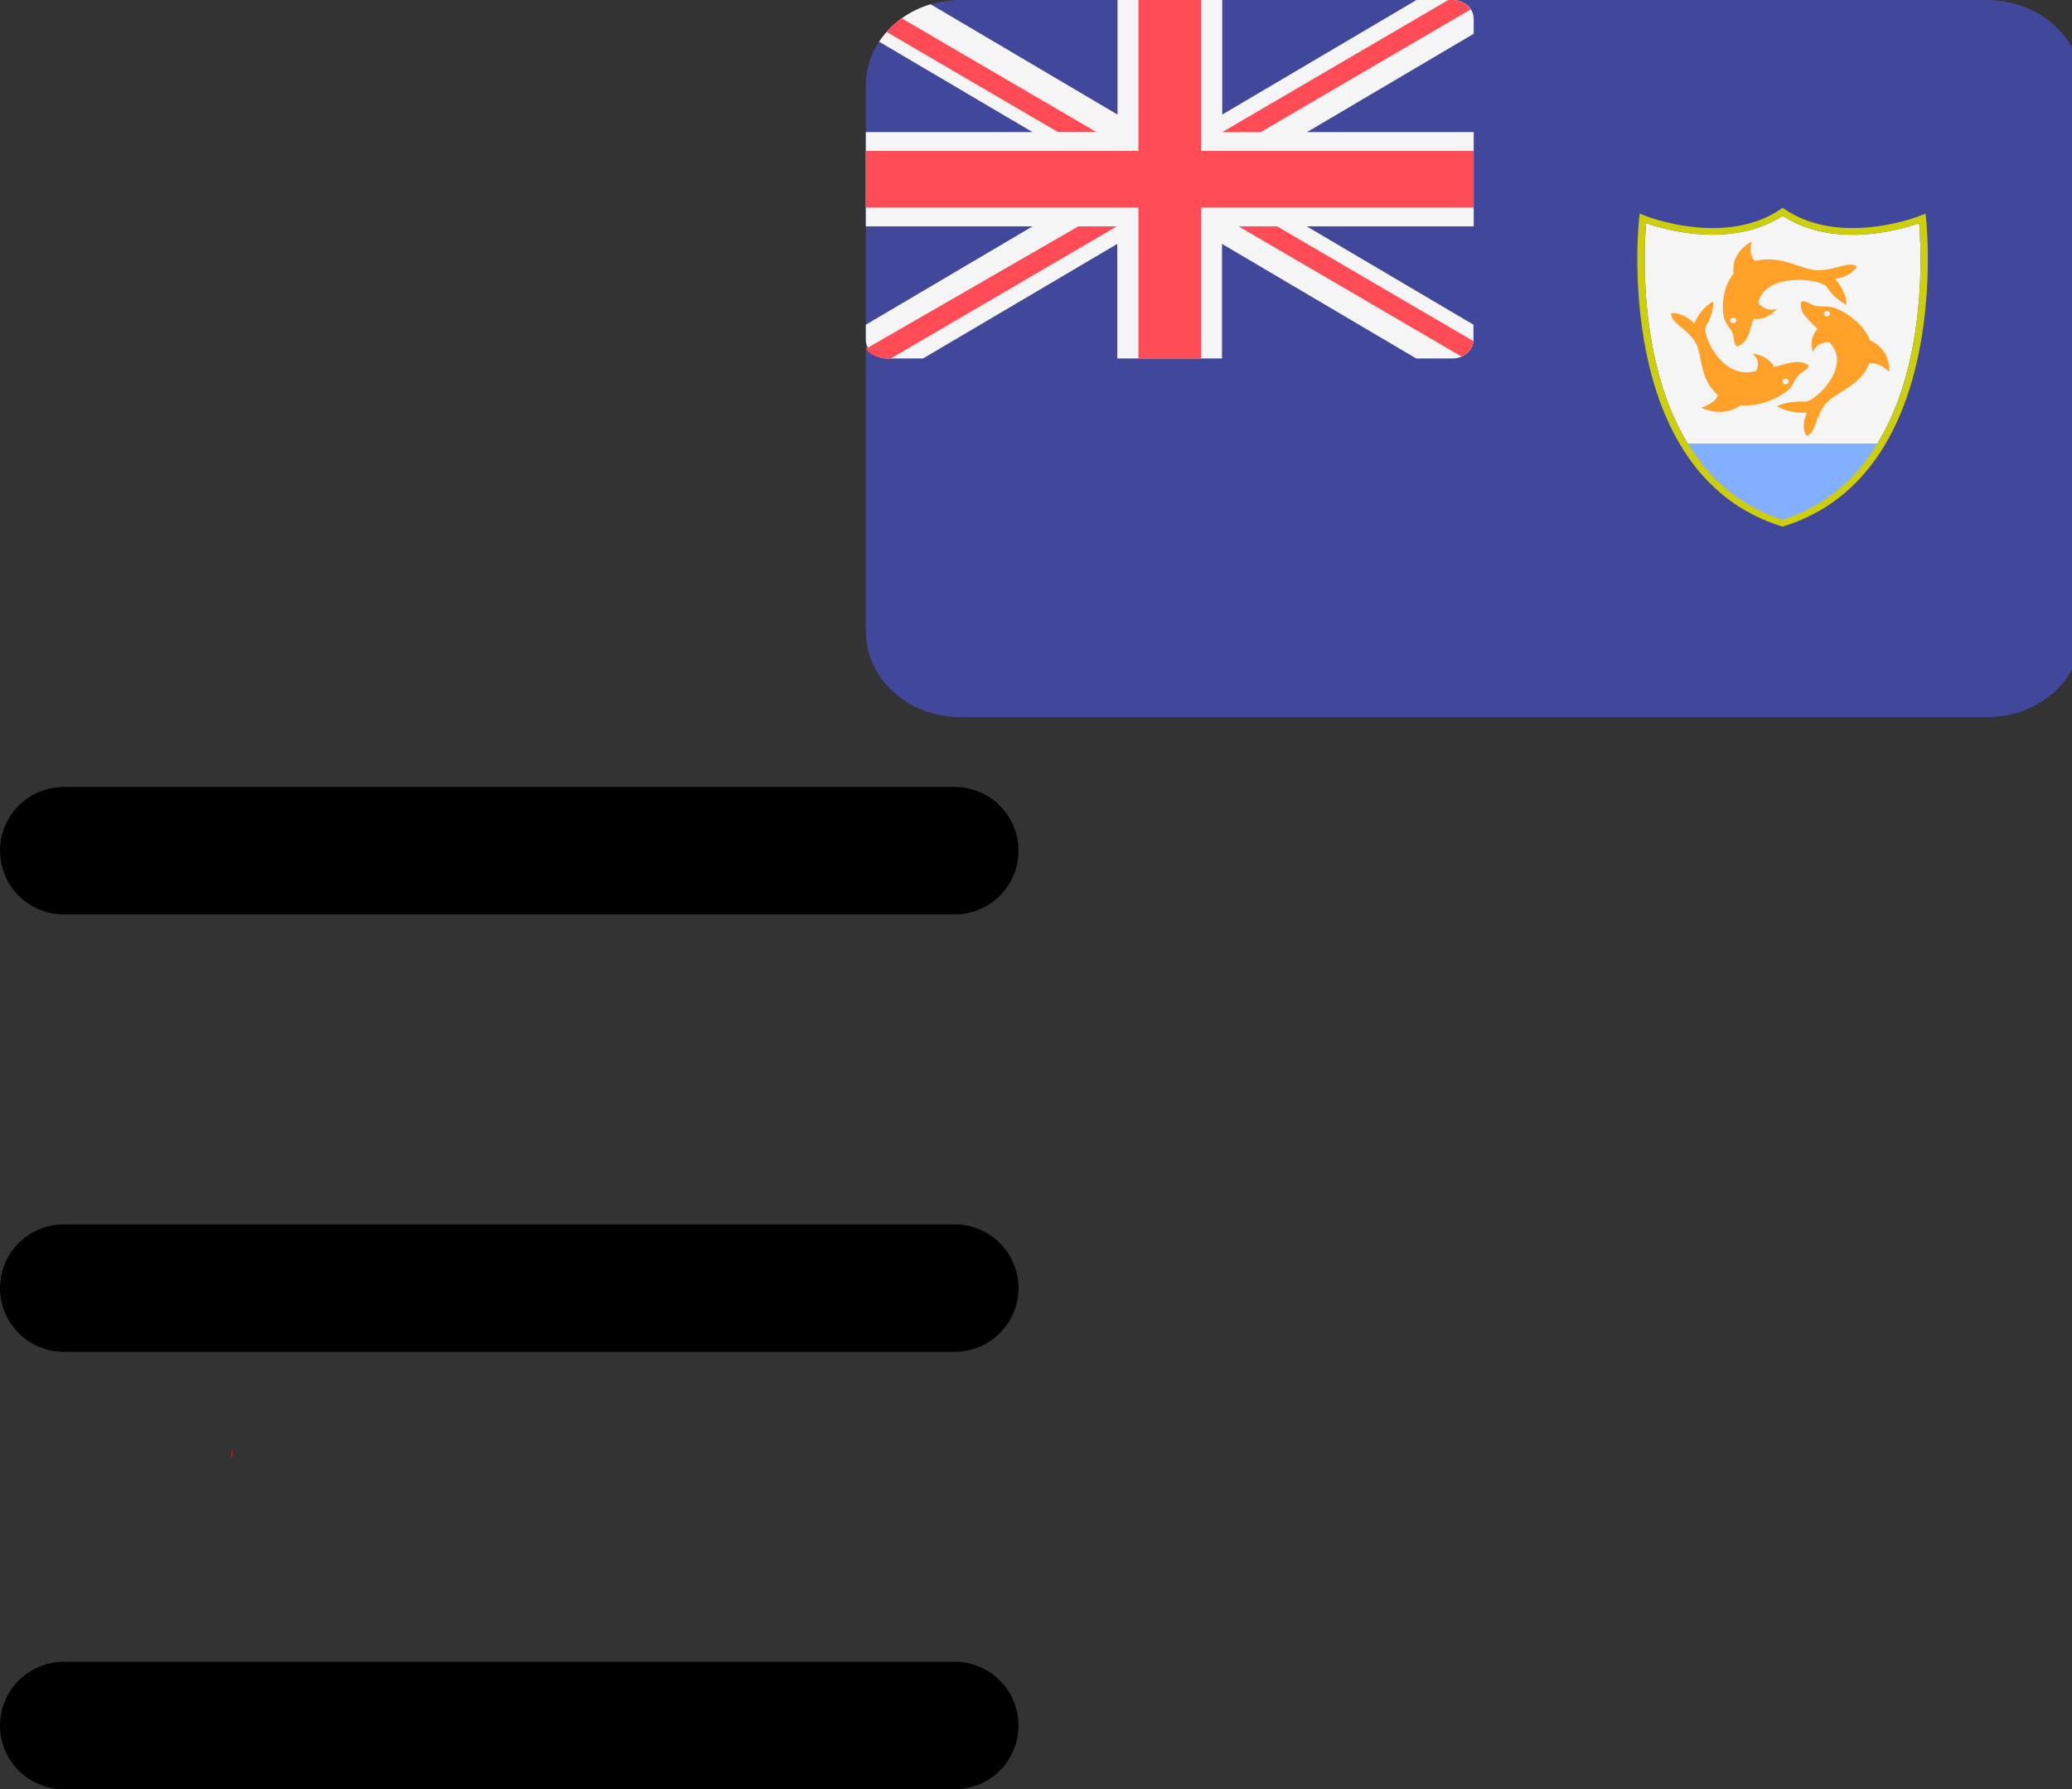 <?xml version="1.0" encoding="UTF-8" standalone="no"?>
<!-- Uploaded to: SVG Repo, www.svgrepo.com, Generator: SVG Repo Mixer Tools -->

<svg
   viewBox="0 0 26.178 22.6"
   fill="none"
   version="1.1"
	 id="complete"
   sodipodi:docname="ru.svg"
   inkscape:export-filename="../menu-icons/ad.svg"
   inkscape:export-xdpi="96"
   inkscape:export-ydpi="96"
   xml:space="preserve"
   inkscape:version="1.3 (0e150ed6c4, 2023-07-21)"
   width="26.178"
   height="22.6"
   xmlns:inkscape="http://www.inkscape.org/namespaces/inkscape"
   xmlns:sodipodi="http://sodipodi.sourceforge.net/DTD/sodipodi-0.dtd"
   xmlns="http://www.w3.org/2000/svg"
   xmlns:svg="http://www.w3.org/2000/svg"><rect x="0" y="0" width="26.178" height="22.6" fill="#333333" stroke="none"/><defs
   id="defs1" /><sodipodi:namedview
   id="namedview1"
   pagecolor="#ffffff"
   bordercolor="#000000"
   borderopacity="0.25"
   inkscape:showpageshadow="2"
   inkscape:pageopacity="0.0"
   inkscape:pagecheckerboard="0"
   inkscape:deskcolor="#d1d1d1"
   inkscape:zoom="35.76243"
   inkscape:cx="6.6130852"
   inkscape:cy="10.30411"
   inkscape:window-width="1920"
   inkscape:window-height="935"
   inkscape:window-x="0"
   inkscape:window-y="32"
   inkscape:window-maximized="1"
   inkscape:current-layer="svg1" />&#10;	<style
   id="style1">&#10;	path {&#10;		animation: slideTo infinite .2s;&#10;		overflow: hidden;&#10;	}&#10;&#10;	@keyframes slideTo {&#10;		from {&#10;			visibility: visible;&#10;&#10;		}&#10;		to {&#10;			visibility: hidden;&#10;&#10;		}&#10;	}&#10;&#10;	 .white {&#10;		animation: slideFrom infinite 2s;&#10;	}&#10;	.blue {&#10;		animation: slideFrom infinite .2s;&#10;		animation-delay: .2s;&#10;	}&#10;&#10;	@keyframes slideFrom {&#10;		0% {&#10;			transform: translateY(100%);&#10;			visibility: hidden;&#10;		}&#10;		50% {&#10;			transform: translateY(-90%);&#10;			visibility: visible;&#10;		}&#10;		100% {&#10;			transform: translateY(-60%);&#10;			visibility: visible;&#10;		}&#10;	}&#10;	</style>&#10;&#10;	<path
   class="bars"
   d="M 0.805,10.745 H 12.063 M 0.805,16.27 H 12.063 M 0.805,21.795 H 12.063"
   stroke="#000000"
   stroke-width="1.61"
   stroke-linecap="round"
   stroke-linejoin="round"
   id="path1" />&#10;	&#10;	&#10;	<rect
   class="red"
   style="fill:#ff0000;stroke-width:0.03"
   id="rect6"
   width="0.014"
   height="0.097"
   x="2.924"
   y="18.311"
   ry="0.007" />&#10;<g
   id="g115"
   transform="matrix(0.03,0,0,0.027,10.939,3.7440696e-8)"><path
     style="fill:#41479b"
     d="M 472.1,0 H 39.9 C 17.9,0 0,17.8 0,39.9 v 255.7 c 0,22 17.8,39.9 39.9,39.9 h 432.3 c 22,0 39.9,-17.8 39.9,-39.9 V 39.8 C 512,17.8 494.2,0 472.1,0 Z"
     id="path283" /><path
     style="fill:#f5f5f5"
     d="m 8.8,167.7 h 15.3 l 81.8,-53.6 v 53.6 H 150 v -53.6 l 81.8,53.6 h 15.3 c 4.9,0 8.8,-4 8.8,-8.8 v -7 l -70.2,-46 H 256 V 61.8 h -70.2 l 70.2,-46 v -7 C 256,3.9 252,0 247.2,0 H 231.9 L 150.1,53.6 V 0 H 106 V 53.6 L 27.3,2 C 18.1,5 10.5,11.3 5.6,19.5 L 70.2,61.8 H 0 v 44.1 H 70.2 L 0,151.9 v 7 c 0,4.8 4,8.8 8.8,8.8 z"
     id="path285" /><g
     id="g297"
     transform="translate(0,-88.3)">&#10;	<polygon
   style="fill:#ff4b55"
   points="141.2,88.3 114.8,88.3 114.8,158.9 0,158.9 0,185.4 114.8,185.4 114.8,256 141.2,256 141.2,185.4 256,185.4 256,158.9 141.2,158.9 "
   id="polygon287" />&#10;	<path
   style="fill:#ff4b55"
   d="M 8.7,103.2 80.8,150 H 97 L 15,96.8 c -2.2,1.9 -4.4,4.1 -6.3,6.4 z"
   id="path289" />&#10;	<path
   style="fill:#ff4b55"
   d="m 166.3,150.1 88.4,-57.4 c -1.5,-2.6 -4.2,-4.4 -7.5,-4.4 h -1.9 l -95.2,61.8 z"
   id="path291" />&#10;	<path
   style="fill:#ff4b55"
   d="M 89.5,194.2 0,251.5 c 1.5,2.7 5.5,4.5 8.8,4.5 h 1.7 l 95.2,-61.8 z"
   id="path293" />&#10;	<path
   style="fill:#ff4b55"
   d="M 255.9,247.9 173.2,194.2 H 157 l 93.9,60.9 c 2.8,-1.3 4.7,-4 5,-7.2 z"
   id="path295" />&#10;</g><path
     style="fill:#f5f5f5"
     d="m 328.6,104.4 c -1.2,15.8 -6.1,116 57.5,138.7 63.6,-22.7 58.7,-122.9 57.5,-138.7 -7.7,3 -35.6,12.2 -57.5,-3.4 -21.9,15.5 -49.8,6.4 -57.5,3.4 z"
     id="path299" /><g
     id="g307"
     transform="translate(0,-88.3)">&#10;	<path
   style="fill:#ffa028"
   d="m 417.4,212.9 c -3.5,-2.7 -9.9,2.3 -17.2,1.8 -6.7,-0.5 -15,-7.3 -25.7,-4.3 -3,-2.7 -1.5,-9.1 -1.5,-9.1 -7.5,4.8 -8,11.4 -7.5,15 -5.3,7 -5,17.8 -4,21 1.3,4.3 3.7,4.8 4.1,9.6 0.4,4.8 2.2,3.1 2.2,3.1 3.7,-2.1 4.3,-6 5.9,-12.5 6.1,0.8 10,-4.7 10,-4.7 -4,1.2 -6.5,-0.9 -7.9,-2.9 0.2,-0.6 0.4,-1.2 0.6,-1.9 4.5,-12.4 26.2,-9 28.2,-5.6 3.6,6.2 8.4,8.5 8.4,8.5 0,-6.5 -4.8,-12.1 -4.8,-12.1 7.3,-1.3 9.2,-5.9 9.2,-5.9 z m -52.1,26.6 c -0.7,0 -1.3,-0.6 -1.3,-1.3 0,-0.7 0.6,-1.3 1.3,-1.3 0.7,0 1.3,0.6 1.3,1.3 0,0.7 -0.5,1.3 -1.3,1.3 z"
   id="path301" />&#10;	<path
   style="fill:#ffa028"
   d="m 396.1,292.2 c 4.2,-1.3 3.7,-9.5 8.3,-15.2 4.2,-5.3 14.5,-8.2 18.2,-18.7 3.9,-0.9 8.4,3.9 8.4,3.9 0.3,-8.9 -4.9,-13.1 -8.1,-14.7 -2.8,-8.4 -11.8,-14.2 -15.1,-15.2 -4.2,-1.4 -6.1,0.4 -10.2,-2 -4.1,-2.4 -3.8,0 -3.8,0 -0.4,4.3 2.6,7 7,11.9 -4.1,4.6 -1.9,10.9 -1.9,10.9 1.2,-4 4.5,-4.8 6.8,-4.8 0.4,0.5 0.8,1 1.2,1.6 7.6,10.8 -7.4,26.6 -11.4,26.3 -7.2,-0.5 -11.8,2.1 -11.8,2.1 5.3,3.7 12.7,3 12.7,3 -3,6.7 -0.3,10.9 -0.3,10.9 z m 7.6,-57.9 c 0.4,-0.6 1.2,-0.7 1.8,-0.3 0.6,0.4 0.7,1.2 0.3,1.8 -0.4,0.6 -1.2,0.7 -1.8,0.3 -0.5,-0.4 -0.7,-1.2 -0.3,-1.8 z"
   id="path303" />&#10;	<path
   style="fill:#ffa028"
   d="m 339.2,234.8 c -0.6,4.4 7.1,7.4 10.3,13.9 3,6 1.3,16.6 9.3,24.4 -0.8,3.9 -7,5.9 -7,5.9 7.9,4 13.9,1.1 16.7,-1.1 8.8,1 17.8,-4.8 20.1,-7.3 3,-3.3 2.2,-5.7 6.1,-8.4 3.9,-2.8 1.6,-3.5 1.6,-3.5 -3.7,-2.2 -7.4,-0.6 -13.8,1.3 -2.4,-5.6 -9.1,-6.3 -9.1,-6.3 3.1,2.8 2.5,6.1 1.5,8.2 -0.7,0.1 -1.3,0.3 -2,0.4 -13,2.4 -21,-18 -19.1,-21.4 3.5,-6.3 3.1,-11.6 3.1,-11.6 -5.6,3.3 -8,10.3 -8,10.3 -4.8,-5.5 -9.7,-4.8 -9.7,-4.8 z m 49.3,31.3 c 0.4,0.6 0.2,1.4 -0.5,1.8 -0.6,0.4 -1.4,0.2 -1.8,-0.5 -0.4,-0.6 -0.2,-1.4 0.5,-1.8 0.7,-0.3 1.5,-0.1 1.8,0.5 z"
   id="path305" />&#10;</g><path
     style="fill:#cdce0c"
     d="m 386.1,246.4 -0.5,-0.2 C 314,221.3 325.5,103.2 325.7,102 l 0.2,-2.1 2,0.9 c 0.3,0.2 33.6,14.9 57.3,-2.9 l 0.9,-0.7 0.9,0.7 c 23.8,17.8 57,3.1 57.3,2.9 l 2,-0.9 0.2,2.1 c 0.1,1.2 11.7,119.3 -59.9,144.2 z m -57.5,-142 c -1.2,15.8 -6.1,116 57.5,138.7 63.6,-22.7 58.7,-122.9 57.5,-138.7 -7.7,3 -35.6,12.2 -57.5,-3.4 -21.9,15.5 -49.8,6.4 -57.5,3.4 z"
     id="path309" /><path
     style="fill:#82afff"
     d="m 346.2,207.5 c 8.7,15.8 21.4,29 39.9,35.6 18.5,-6.6 31.2,-19.8 39.9,-35.6 z"
     id="path311" /><g
     id="g313">&#10;</g><g
     id="g315">&#10;</g><g
     id="g317">&#10;</g><g
     id="g319">&#10;</g><g
     id="g321">&#10;</g><g
     id="g323">&#10;</g><g
     id="g325">&#10;</g><g
     id="g327">&#10;</g><g
     id="g329">&#10;</g><g
     id="g331">&#10;</g><g
     id="g333">&#10;</g><g
     id="g335">&#10;</g><g
     id="g337">&#10;</g><g
     id="g339">&#10;</g><g
     id="g341">&#10;</g></g></svg>
